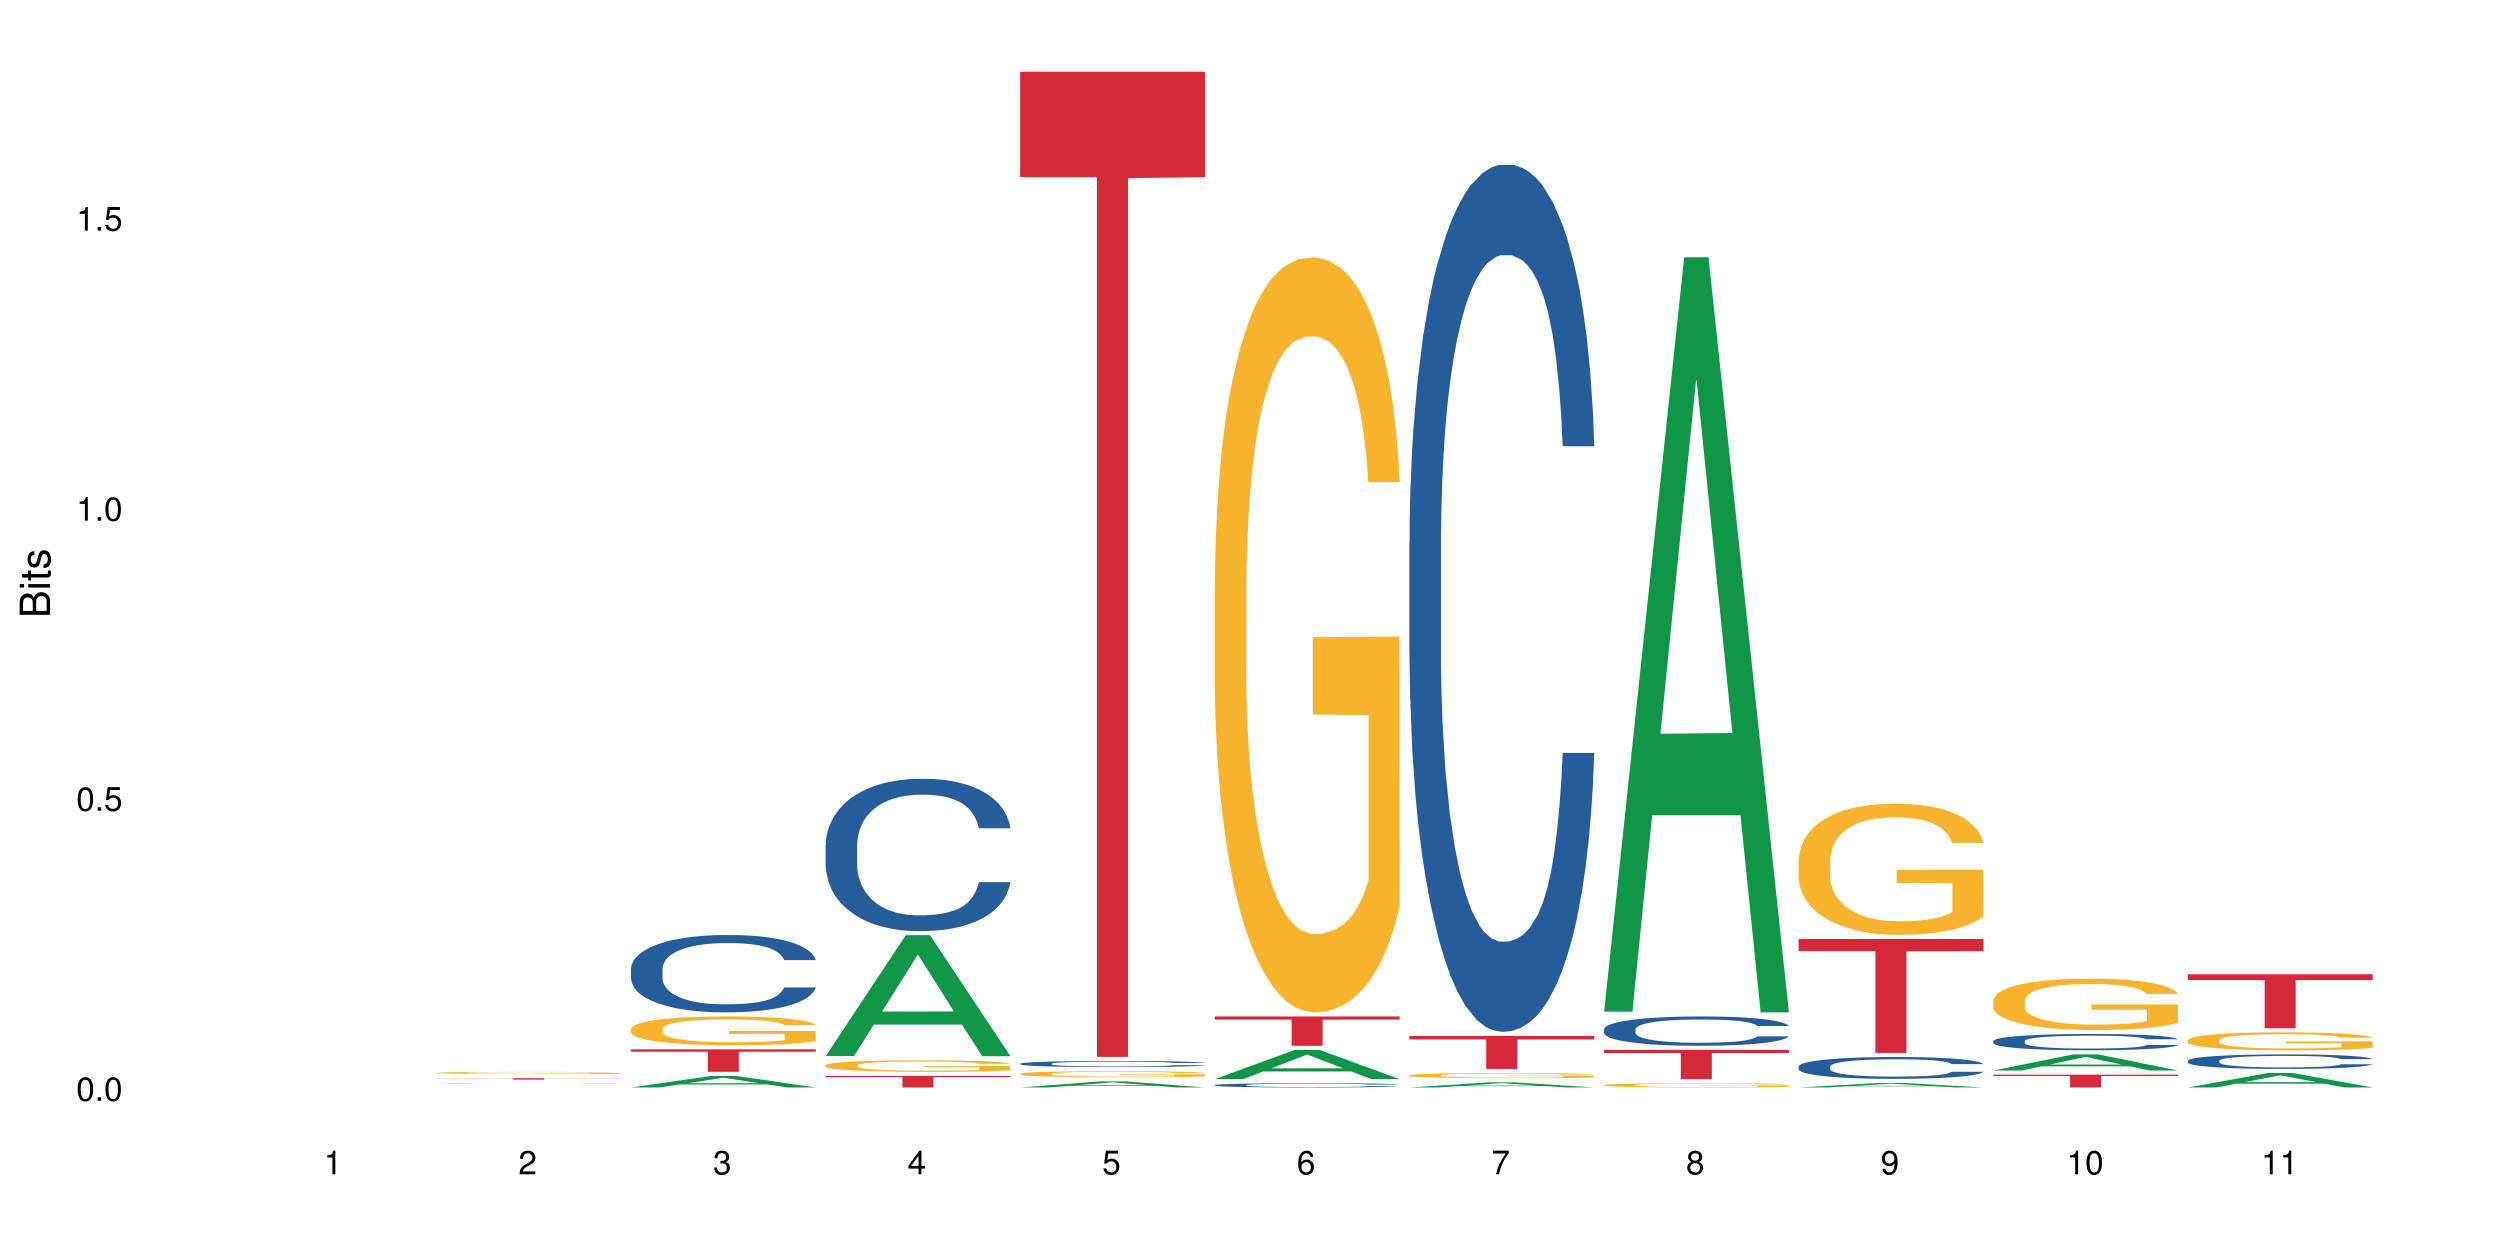 <?xml version="1.0" encoding="UTF-8"?>
<svg xmlns="http://www.w3.org/2000/svg" xmlns:xlink="http://www.w3.org/1999/xlink" width="720pt" height="360pt" viewBox="0 0 720 360" version="1.1">
<defs>
<g>
<symbol overflow="visible" id="glyph0-0">
<path style="stroke:none;" d=""/>
</symbol>
<symbol overflow="visible" id="glyph0-1">
<path style="stroke:none;" d="M 2.641 -6.797 C 2 -6.797 1.422 -6.531 1.078 -6.047 C 0.641 -5.453 0.406 -4.547 0.406 -3.297 C 0.406 -1 1.188 0.219 2.641 0.219 C 4.078 0.219 4.859 -1 4.859 -3.234 C 4.859 -4.562 4.656 -5.438 4.203 -6.047 C 3.844 -6.531 3.281 -6.797 2.641 -6.797 Z M 2.641 -6.047 C 3.547 -6.047 4 -5.125 4 -3.312 C 4 -1.375 3.562 -0.484 2.625 -0.484 C 1.734 -0.484 1.281 -1.422 1.281 -3.281 C 1.281 -5.141 1.734 -6.047 2.641 -6.047 Z M 2.641 -6.047 "/>
</symbol>
<symbol overflow="visible" id="glyph0-2">
<path style="stroke:none;" d="M 1.828 -1 L 0.828 -1 L 0.828 0 L 1.828 0 Z M 1.828 -1 "/>
</symbol>
<symbol overflow="visible" id="glyph0-3">
<path style="stroke:none;" d="M 4.562 -6.797 L 1.062 -6.797 L 0.547 -3.094 L 1.328 -3.094 C 1.719 -3.562 2.047 -3.734 2.578 -3.734 C 3.484 -3.734 4.062 -3.109 4.062 -2.094 C 4.062 -1.125 3.484 -0.531 2.578 -0.531 C 1.828 -0.531 1.375 -0.906 1.188 -1.672 L 0.328 -1.672 C 0.453 -1.109 0.547 -0.844 0.75 -0.594 C 1.125 -0.078 1.828 0.219 2.594 0.219 C 3.969 0.219 4.922 -0.781 4.922 -2.219 C 4.922 -3.562 4.031 -4.484 2.719 -4.484 C 2.25 -4.484 1.859 -4.359 1.469 -4.062 L 1.734 -5.969 L 4.562 -5.969 Z M 4.562 -6.797 "/>
</symbol>
<symbol overflow="visible" id="glyph0-4">
<path style="stroke:none;" d="M 2.484 -4.844 L 2.484 0 L 3.328 0 L 3.328 -6.797 L 2.766 -6.797 C 2.469 -5.75 2.281 -5.609 0.984 -5.453 L 0.984 -4.844 Z M 2.484 -4.844 "/>
</symbol>
<symbol overflow="visible" id="glyph0-5">
<path style="stroke:none;" d="M 4.859 -0.828 L 1.281 -0.828 C 1.359 -1.391 1.672 -1.75 2.5 -2.234 L 3.469 -2.75 C 4.406 -3.266 4.906 -3.969 4.906 -4.812 C 4.906 -5.375 4.672 -5.906 4.266 -6.266 C 3.859 -6.625 3.375 -6.797 2.719 -6.797 C 1.859 -6.797 1.219 -6.5 0.844 -5.922 C 0.609 -5.562 0.5 -5.125 0.484 -4.438 L 1.328 -4.438 C 1.359 -4.906 1.406 -5.188 1.531 -5.406 C 1.75 -5.812 2.188 -6.062 2.703 -6.062 C 3.469 -6.062 4.031 -5.516 4.031 -4.781 C 4.031 -4.25 3.719 -3.797 3.125 -3.438 L 2.234 -2.938 C 0.812 -2.141 0.406 -1.5 0.328 0 L 4.859 0 Z M 4.859 -0.828 "/>
</symbol>
<symbol overflow="visible" id="glyph0-6">
<path style="stroke:none;" d="M 2.125 -3.125 L 2.578 -3.125 C 3.516 -3.125 3.984 -2.703 3.984 -1.891 C 3.984 -1.031 3.469 -0.531 2.578 -0.531 C 1.656 -0.531 1.203 -0.984 1.156 -1.969 L 0.312 -1.969 C 0.344 -1.422 0.438 -1.078 0.609 -0.766 C 0.953 -0.109 1.625 0.219 2.547 0.219 C 3.953 0.219 4.859 -0.609 4.859 -1.906 C 4.859 -2.766 4.516 -3.25 3.703 -3.516 C 4.344 -3.766 4.656 -4.25 4.656 -4.938 C 4.656 -6.109 3.875 -6.797 2.578 -6.797 C 1.203 -6.797 0.484 -6.047 0.453 -4.609 L 1.297 -4.609 C 1.312 -5.016 1.344 -5.25 1.453 -5.453 C 1.641 -5.828 2.062 -6.062 2.594 -6.062 C 3.344 -6.062 3.797 -5.625 3.797 -4.906 C 3.797 -4.422 3.609 -4.141 3.25 -3.984 C 3.016 -3.891 2.719 -3.844 2.125 -3.844 Z M 2.125 -3.125 "/>
</symbol>
<symbol overflow="visible" id="glyph0-7">
<path style="stroke:none;" d="M 3.141 -1.625 L 3.141 0 L 3.984 0 L 3.984 -1.625 L 4.984 -1.625 L 4.984 -2.391 L 3.984 -2.391 L 3.984 -6.797 L 3.359 -6.797 L 0.266 -2.516 L 0.266 -1.625 Z M 3.141 -2.391 L 1 -2.391 L 3.141 -5.359 Z M 3.141 -2.391 "/>
</symbol>
<symbol overflow="visible" id="glyph0-8">
<path style="stroke:none;" d="M 4.781 -5.031 C 4.609 -6.141 3.891 -6.797 2.844 -6.797 C 2.094 -6.797 1.422 -6.438 1.031 -5.828 C 0.609 -5.172 0.406 -4.344 0.406 -3.094 C 0.406 -1.953 0.578 -1.234 0.984 -0.625 C 1.359 -0.078 1.953 0.219 2.703 0.219 C 3.984 0.219 4.922 -0.734 4.922 -2.078 C 4.922 -3.344 4.062 -4.234 2.844 -4.234 C 2.172 -4.234 1.641 -3.969 1.281 -3.469 C 1.281 -5.125 1.828 -6.047 2.797 -6.047 C 3.391 -6.047 3.797 -5.672 3.938 -5.031 Z M 2.734 -3.484 C 3.547 -3.484 4.062 -2.922 4.062 -2 C 4.062 -1.156 3.484 -0.531 2.703 -0.531 C 1.922 -0.531 1.328 -1.188 1.328 -2.047 C 1.328 -2.891 1.906 -3.484 2.734 -3.484 Z M 2.734 -3.484 "/>
</symbol>
<symbol overflow="visible" id="glyph0-9">
<path style="stroke:none;" d="M 4.984 -6.797 L 0.438 -6.797 L 0.438 -5.969 L 4.109 -5.969 C 2.5 -3.656 1.828 -2.234 1.328 0 L 2.219 0 C 2.594 -2.172 3.453 -4.047 4.984 -6.094 Z M 4.984 -6.797 "/>
</symbol>
<symbol overflow="visible" id="glyph0-10">
<path style="stroke:none;" d="M 3.75 -3.578 C 4.453 -4 4.688 -4.344 4.688 -4.984 C 4.688 -6.047 3.844 -6.797 2.641 -6.797 C 1.438 -6.797 0.594 -6.047 0.594 -4.984 C 0.594 -4.359 0.828 -4.016 1.516 -3.578 C 0.734 -3.203 0.359 -2.641 0.359 -1.891 C 0.359 -0.641 1.297 0.219 2.641 0.219 C 3.984 0.219 4.922 -0.641 4.922 -1.875 C 4.922 -2.641 4.531 -3.203 3.75 -3.578 Z M 2.641 -6.047 C 3.359 -6.047 3.812 -5.625 3.812 -4.969 C 3.812 -4.344 3.344 -3.922 2.641 -3.922 C 1.922 -3.922 1.453 -4.344 1.453 -4.984 C 1.453 -5.625 1.922 -6.047 2.641 -6.047 Z M 2.641 -3.203 C 3.484 -3.203 4.062 -2.672 4.062 -1.875 C 4.062 -1.062 3.484 -0.531 2.625 -0.531 C 1.797 -0.531 1.219 -1.078 1.219 -1.875 C 1.219 -2.672 1.797 -3.203 2.641 -3.203 Z M 2.641 -3.203 "/>
</symbol>
<symbol overflow="visible" id="glyph0-11">
<path style="stroke:none;" d="M 0.516 -1.547 C 0.672 -0.438 1.406 0.219 2.438 0.219 C 3.188 0.219 3.859 -0.141 4.266 -0.75 C 4.688 -1.406 4.891 -2.25 4.891 -3.484 C 4.891 -4.625 4.703 -5.359 4.312 -5.953 C 3.938 -6.5 3.344 -6.797 2.594 -6.797 C 1.297 -6.797 0.359 -5.844 0.359 -4.516 C 0.359 -3.25 1.234 -2.344 2.453 -2.344 C 3.094 -2.344 3.562 -2.578 4.016 -3.109 C 4 -1.453 3.469 -0.531 2.5 -0.531 C 1.906 -0.531 1.484 -0.906 1.359 -1.547 Z M 2.578 -6.062 C 3.375 -6.062 3.969 -5.406 3.969 -4.531 C 3.969 -3.688 3.375 -3.094 2.547 -3.094 C 1.734 -3.094 1.234 -3.672 1.234 -4.578 C 1.234 -5.438 1.797 -6.062 2.578 -6.062 Z M 2.578 -6.062 "/>
</symbol>
<symbol overflow="visible" id="glyph1-0">
<path style="stroke:none;" d=""/>
</symbol>
<symbol overflow="visible" id="glyph1-1">
<path style="stroke:none;" d="M 0 -0.953 L 0 -4.891 C 0 -5.719 -0.234 -6.344 -0.734 -6.797 C -1.188 -7.234 -1.812 -7.469 -2.5 -7.469 C -3.547 -7.469 -4.188 -7 -4.625 -5.875 C -4.984 -6.672 -5.641 -7.094 -6.531 -7.094 C -7.156 -7.094 -7.734 -6.859 -8.141 -6.391 C -8.562 -5.938 -8.75 -5.344 -8.75 -4.5 L -8.75 -0.953 Z M -4.984 -2.062 L -7.766 -2.062 L -7.766 -4.219 C -7.766 -4.844 -7.688 -5.203 -7.453 -5.5 C -7.219 -5.812 -6.859 -5.969 -6.375 -5.969 C -5.906 -5.969 -5.531 -5.812 -5.297 -5.5 C -5.062 -5.203 -4.984 -4.844 -4.984 -4.219 Z M -0.984 -2.062 L -4 -2.062 L -4 -4.781 C -4 -5.328 -3.859 -5.688 -3.578 -5.953 C -3.297 -6.219 -2.922 -6.359 -2.484 -6.359 C -2.062 -6.359 -1.688 -6.219 -1.406 -5.953 C -1.109 -5.688 -0.984 -5.328 -0.984 -4.781 Z M -0.984 -2.062 "/>
</symbol>
<symbol overflow="visible" id="glyph1-2">
<path style="stroke:none;" d="M -6.281 -1.797 L -6.281 -0.797 L 0 -0.797 L 0 -1.797 Z M -8.75 -1.797 L -8.75 -0.797 L -7.484 -0.797 L -7.484 -1.797 Z M -8.75 -1.797 "/>
</symbol>
<symbol overflow="visible" id="glyph1-3">
<path style="stroke:none;" d="M -6.281 -3.047 L -6.281 -2.016 L -8.016 -2.016 L -8.016 -1.016 L -6.281 -1.016 L -6.281 -0.172 L -5.469 -0.172 L -5.469 -1.016 L -0.719 -1.016 C -0.078 -1.016 0.281 -1.453 0.281 -2.234 C 0.281 -2.469 0.25 -2.719 0.188 -3.047 L -0.641 -3.047 C -0.609 -2.922 -0.594 -2.766 -0.594 -2.562 C -0.594 -2.141 -0.719 -2.016 -1.156 -2.016 L -5.469 -2.016 L -5.469 -3.047 Z M -6.281 -3.047 "/>
</symbol>
<symbol overflow="visible" id="glyph1-4">
<path style="stroke:none;" d="M -4.531 -5.25 C -5.766 -5.25 -6.469 -4.422 -6.469 -2.969 C -6.469 -1.516 -5.719 -0.562 -4.547 -0.562 C -3.562 -0.562 -3.094 -1.062 -2.734 -2.562 L -2.516 -3.484 C -2.344 -4.188 -2.094 -4.469 -1.625 -4.469 C -1.047 -4.469 -0.641 -3.875 -0.641 -3 C -0.641 -2.453 -0.797 -2 -1.062 -1.75 C -1.25 -1.594 -1.422 -1.531 -1.875 -1.469 L -1.875 -0.406 C -0.422 -0.453 0.281 -1.266 0.281 -2.922 C 0.281 -4.5 -0.5 -5.516 -1.719 -5.516 C -2.656 -5.516 -3.172 -4.984 -3.469 -3.734 L -3.703 -2.766 C -3.891 -1.953 -4.156 -1.609 -4.594 -1.609 C -5.172 -1.609 -5.547 -2.125 -5.547 -2.938 C -5.547 -3.75 -5.203 -4.172 -4.531 -4.203 Z M -4.531 -5.25 "/>
</symbol>
</g>
</defs>
<g id="surface19170">
<rect x="0" y="0" width="720" height="360" style="fill:rgb(100%,100%,100%);fill-opacity:1;stroke:none;"/>
<path style=" stroke:none;fill-rule:nonzero;fill:rgb(14.51%,36.078%,60%);fill-opacity:1;" d="M 125.676 312.137 L 125.742 312.137 L 125.934 312.133 L 126.391 312.133 L 126.844 312.129 L 128.012 312.125 L 129.637 312.121 L 131.324 312.117 L 133.664 312.117 L 136.195 312.113 L 137.816 312.113 L 139.57 312.109 L 167.102 312.109 L 169.828 312.113 L 171.062 312.113 L 173.012 312.117 L 175.543 312.117 L 176.711 312.121 L 177.75 312.125 L 178.531 312.129 L 178.918 312.129 L 169.375 312.129 L 168.855 312.125 L 167.883 312.125 L 166.906 312.121 L 165.543 312.121 L 164.309 312.117 L 158.078 312.117 L 155.219 312.113 L 150.676 312.113 L 148.141 312.117 L 141.844 312.117 L 140.738 312.121 L 139.375 312.121 L 138.402 312.125 L 136.648 312.125 L 136.066 312.129 L 135.547 312.129 L 135.156 312.133 L 134.895 312.137 L 134.766 312.137 L 134.766 312.148 L 134.895 312.148 L 135.219 312.152 L 136.066 312.156 L 137.297 312.16 L 138.727 312.164 L 140.871 312.164 L 141.91 312.168 L 147.234 312.168 L 149.312 312.172 L 156.844 312.172 L 158.531 312.168 L 164.18 312.168 L 165.48 312.164 L 167.102 312.164 L 168.074 312.16 L 168.855 312.16 L 169.441 312.156 L 178.918 312.156 L 178.531 312.156 L 177.945 312.16 L 177.363 312.16 L 176.453 312.164 L 175.414 312.168 L 172.688 312.168 L 171.062 312.172 L 167.945 312.172 L 165.543 312.176 L 139.375 312.176 L 137.492 312.172 L 134.051 312.172 L 131.715 312.168 L 130.285 312.164 L 129.312 312.164 L 128.207 312.16 L 127.43 312.16 L 126.52 312.156 L 125.871 312.148 L 125.676 312.148 Z M 125.676 312.137 "/>
<path style=" stroke:none;fill-rule:nonzero;fill:rgb(96.863%,70.196%,16.863%);fill-opacity:1;" d="M 125.676 308.984 L 125.742 308.984 L 125.742 308.973 L 126 308.945 L 126.648 308.91 L 127.492 308.883 L 128.402 308.859 L 128.988 308.848 L 129.961 308.828 L 130.805 308.816 L 132.949 308.789 L 135.676 308.766 L 137.168 308.754 L 138.855 308.746 L 141.258 308.734 L 142.363 308.73 L 145.738 308.719 L 149.57 308.715 L 158.402 308.715 L 162.039 308.723 L 164.117 308.727 L 165.738 308.734 L 167.426 308.742 L 169.504 308.754 L 171.453 308.766 L 174.57 308.797 L 175.867 308.816 L 176.973 308.836 L 177.945 308.863 L 178.531 308.883 L 178.918 308.902 L 169.895 308.902 L 169.375 308.883 L 168.789 308.867 L 167.816 308.848 L 166.844 308.832 L 165.867 308.82 L 164.051 308.809 L 162.492 308.797 L 160.543 308.789 L 158.66 308.785 L 156.52 308.781 L 151.777 308.781 L 148.66 308.785 L 146.844 308.789 L 145.543 308.793 L 143.727 308.801 L 142.621 308.809 L 141.973 308.812 L 140.027 308.832 L 138.727 308.848 L 138.012 308.859 L 137.105 308.875 L 136.453 308.891 L 135.738 308.914 L 135.352 308.934 L 134.832 308.973 L 134.766 309.078 L 134.961 309.098 L 135.352 309.121 L 135.871 309.145 L 136.648 309.164 L 137.43 309.184 L 138.793 309.203 L 139.961 309.219 L 140.871 309.23 L 142.621 309.246 L 143.336 309.25 L 145.023 309.262 L 146.777 309.27 L 148.922 309.277 L 150.543 309.281 L 156.453 309.281 L 160.348 309.277 L 162.816 309.273 L 164.504 309.27 L 165.609 309.266 L 166.973 309.258 L 167.945 309.254 L 168.855 309.246 L 169.961 309.238 L 169.961 309.098 L 153.922 309.098 L 153.922 309.031 L 178.855 309.031 L 178.918 309.258 L 177.555 309.273 L 175.867 309.289 L 174.246 309.301 L 172.555 309.312 L 170.152 309.324 L 168.207 309.328 L 165.219 309.336 L 162.492 309.344 L 159.637 309.348 L 151.453 309.348 L 148.598 309.344 L 146.324 309.34 L 142.168 309.324 L 139.57 309.312 L 137.883 309.305 L 136.129 309.293 L 134.375 309.277 L 132.816 309.262 L 131.777 309.25 L 130.742 309.234 L 129.637 309.219 L 128.598 309.199 L 127.82 309.18 L 127.105 309.16 L 126.586 309.141 L 126.066 309.113 L 125.805 309.094 L 125.676 309.074 Z M 125.676 308.984 "/>
<path style=" stroke:none;fill-rule:nonzero;fill:rgb(83.922%,15.686%,22.353%);fill-opacity:1;" d="M 125.676 310.523 L 178.918 310.523 L 178.918 310.566 L 156.73 310.566 L 156.73 310.934 L 147.801 310.934 L 147.801 310.566 L 125.676 310.566 Z M 125.676 310.523 "/>
<path style=" stroke:none;fill-rule:nonzero;fill:rgb(6.275%,58.824%,28.235%);fill-opacity:1;" d="M 181.723 313.191 L 181.777 313.191 L 204.816 309.863 L 211.812 309.863 L 234.965 313.195 L 226.832 313.195 L 221.031 312.324 L 195.602 312.324 L 189.914 313.191 L 181.723 313.191 L 198.047 311.965 L 218.695 311.961 L 208.402 310.406 L 208.289 310.406 L 208.172 310.414 L 197.992 311.961 L 198.047 311.965 Z M 181.723 313.191 "/>
<path style=" stroke:none;fill-rule:nonzero;fill:rgb(14.51%,36.078%,60%);fill-opacity:1;" d="M 181.723 278.98 L 181.785 278.961 L 181.785 278.473 L 181.98 277.699 L 182.438 276.723 L 182.891 276.051 L 184.059 274.848 L 185.684 273.691 L 187.371 272.793 L 188.605 272.266 L 189.707 271.859 L 192.242 271.105 L 193.863 270.719 L 195.617 270.371 L 197.762 270.027 L 199.32 269.824 L 202.824 269.496 L 205.422 269.355 L 207.434 269.293 L 211.785 269.293 L 214.383 269.375 L 216.266 269.477 L 218.344 269.641 L 220.098 269.824 L 223.148 270.27 L 225.875 270.84 L 227.109 271.164 L 229.059 271.797 L 230.551 272.406 L 231.59 272.938 L 232.758 273.691 L 233.797 274.605 L 234.578 275.645 L 234.965 276.52 L 225.875 276.52 L 225.422 275.703 L 224.902 275.074 L 223.926 274.238 L 222.953 273.648 L 221.59 273.059 L 220.355 272.672 L 218.668 272.285 L 217.176 272.039 L 215.617 271.859 L 214.121 271.734 L 211.266 271.613 L 207.953 271.613 L 206.723 271.656 L 204.188 271.816 L 202.824 271.961 L 200.875 272.246 L 199.512 272.508 L 197.891 272.918 L 196.785 273.262 L 195.422 273.793 L 194.449 274.258 L 193.344 274.93 L 192.695 275.441 L 192.109 276.008 L 191.59 276.68 L 191.203 277.395 L 190.941 278.148 L 190.812 278.879 L 190.812 282.035 L 190.941 282.766 L 191.266 283.621 L 192.109 284.863 L 193.344 285.941 L 194.773 286.797 L 196.137 287.406 L 196.918 287.691 L 197.953 288.016 L 199.578 288.426 L 201.914 288.832 L 203.281 288.996 L 205.355 289.156 L 207.5 289.238 L 210.355 289.238 L 212.891 289.156 L 214.578 289.055 L 216.332 288.895 L 218.734 288.547 L 220.227 288.223 L 221.523 287.836 L 222.5 287.449 L 223.148 287.121 L 224.121 286.492 L 224.902 285.801 L 225.484 285.086 L 225.875 284.395 L 234.965 284.395 L 234.578 285.207 L 233.992 286.004 L 233.406 286.594 L 232.5 287.305 L 231.461 287.938 L 229.965 288.648 L 228.734 289.117 L 227.109 289.625 L 225.617 290.012 L 223.992 290.359 L 221.59 290.766 L 220.031 290.969 L 218.344 291.152 L 216.332 291.316 L 213.797 291.457 L 211.07 291.539 L 208.539 291.559 L 205.812 291.52 L 203.801 291.438 L 201.137 291.254 L 197.824 290.887 L 195.422 290.5 L 193.539 290.113 L 191.918 289.707 L 190.098 289.156 L 187.762 288.262 L 186.332 287.57 L 185.359 287 L 184.254 286.207 L 183.477 285.492 L 182.566 284.355 L 181.918 282.91 L 181.723 281.789 Z M 181.723 278.98 "/>
<path style=" stroke:none;fill-rule:nonzero;fill:rgb(96.863%,70.196%,16.863%);fill-opacity:1;" d="M 181.723 296.285 L 181.785 296.277 L 181.785 296.125 L 182.047 295.785 L 182.695 295.316 L 183.539 294.93 L 184.449 294.625 L 185.035 294.469 L 186.008 294.242 L 186.852 294.074 L 188.996 293.734 L 191.723 293.414 L 193.215 293.277 L 194.902 293.148 L 197.305 293.008 L 198.41 292.953 L 201.785 292.832 L 205.617 292.758 L 209.836 292.734 L 211.785 292.742 L 214.449 292.77 L 218.082 292.855 L 220.16 292.93 L 221.785 293.008 L 223.473 293.105 L 225.551 293.258 L 227.5 293.438 L 229.059 293.621 L 230.617 293.848 L 231.914 294.09 L 233.02 294.355 L 233.992 294.672 L 234.578 294.938 L 234.965 295.203 L 225.941 295.203 L 225.422 294.938 L 224.836 294.734 L 223.863 294.484 L 222.891 294.301 L 221.914 294.156 L 220.098 293.961 L 218.539 293.84 L 216.59 293.734 L 214.707 293.664 L 212.566 293.621 L 211.266 293.605 L 207.824 293.605 L 204.707 293.656 L 202.891 293.719 L 201.59 293.777 L 199.773 293.891 L 198.668 293.984 L 198.02 294.043 L 196.07 294.277 L 194.773 294.492 L 194.059 294.633 L 193.148 294.863 L 192.5 295.066 L 191.785 295.367 L 191.398 295.598 L 190.879 296.109 L 190.812 297.473 L 191.008 297.762 L 191.398 298.07 L 191.918 298.344 L 192.695 298.633 L 193.477 298.852 L 194.84 299.148 L 196.008 299.344 L 196.918 299.473 L 198.668 299.676 L 199.383 299.746 L 201.07 299.883 L 202.824 299.988 L 204.969 300.078 L 206.59 300.125 L 209.188 300.16 L 212.5 300.16 L 216.395 300.117 L 218.863 300.055 L 220.551 299.996 L 221.656 299.941 L 223.02 299.859 L 223.992 299.781 L 224.902 299.699 L 226.004 299.57 L 226.004 297.762 L 209.969 297.754 L 209.969 296.906 L 234.902 296.898 L 234.965 299.859 L 233.602 300.062 L 231.914 300.262 L 230.293 300.41 L 228.602 300.539 L 226.199 300.684 L 224.254 300.773 L 221.266 300.883 L 218.539 300.949 L 215.68 300.996 L 213.148 301.016 L 210.164 301.023 L 207.5 301.012 L 204.645 300.965 L 202.371 300.902 L 200.293 300.828 L 198.215 300.73 L 195.617 300.57 L 193.93 300.441 L 192.176 300.281 L 190.422 300.094 L 188.863 299.891 L 187.824 299.73 L 186.785 299.547 L 185.684 299.32 L 184.645 299.062 L 183.863 298.828 L 183.152 298.562 L 182.633 298.312 L 182.113 297.973 L 181.852 297.699 L 181.723 297.465 Z M 181.723 296.285 "/>
<path style=" stroke:none;fill-rule:nonzero;fill:rgb(83.922%,15.686%,22.353%);fill-opacity:1;" d="M 181.723 302.199 L 234.965 302.199 L 234.965 302.895 L 212.777 302.902 L 212.777 308.688 L 203.848 308.688 L 203.848 302.906 L 203.719 302.895 L 181.723 302.895 Z M 181.723 302.199 "/>
<path style=" stroke:none;fill-rule:nonzero;fill:rgb(6.275%,58.824%,28.235%);fill-opacity:1;" d="M 237.77 304.156 L 237.824 304.125 L 260.863 269.344 L 267.859 269.344 L 291.012 304.191 L 282.879 304.191 L 277.074 295.094 L 251.648 295.094 L 245.961 304.156 L 237.77 304.156 L 254.094 291.332 L 274.742 291.301 L 264.449 275.039 L 264.332 275.004 L 264.219 275.102 L 254.039 291.301 L 254.094 291.332 Z M 237.77 304.156 "/>
<path style=" stroke:none;fill-rule:nonzero;fill:rgb(14.51%,36.078%,60%);fill-opacity:1;" d="M 237.77 243.398 L 237.832 243.355 L 237.832 242.395 L 238.027 240.871 L 238.484 238.949 L 238.938 237.625 L 240.105 235.262 L 241.73 232.977 L 243.418 231.211 L 244.652 230.168 L 245.754 229.367 L 248.289 227.887 L 249.91 227.125 L 251.664 226.441 L 253.805 225.762 L 255.363 225.359 L 258.871 224.719 L 261.469 224.438 L 263.48 224.316 L 267.832 224.316 L 270.43 224.477 L 272.312 224.68 L 274.391 225 L 276.145 225.359 L 279.195 226.242 L 281.922 227.363 L 283.156 228.004 L 285.105 229.246 L 286.598 230.449 L 287.637 231.492 L 288.805 232.977 L 289.844 234.777 L 290.621 236.824 L 291.012 238.547 L 281.922 238.547 L 281.469 236.945 L 280.949 235.703 L 279.973 234.059 L 279 232.895 L 277.637 231.734 L 276.402 230.973 L 274.715 230.211 L 273.223 229.73 L 271.664 229.367 L 270.168 229.129 L 267.312 228.887 L 264 228.887 L 262.766 228.969 L 260.234 229.289 L 258.871 229.57 L 256.922 230.129 L 255.559 230.652 L 253.938 231.453 L 252.832 232.133 L 251.469 233.176 L 250.496 234.098 L 249.391 235.422 L 248.742 236.422 L 248.156 237.547 L 247.637 238.867 L 247.25 240.27 L 246.988 241.754 L 246.859 243.195 L 246.859 249.41 L 246.988 250.852 L 247.312 252.535 L 248.156 254.98 L 249.391 257.105 L 250.82 258.789 L 252.184 259.992 L 252.961 260.555 L 254 261.195 L 255.625 261.996 L 257.961 262.797 L 259.324 263.117 L 261.402 263.438 L 263.547 263.602 L 266.402 263.602 L 268.938 263.438 L 270.625 263.238 L 272.379 262.918 L 274.781 262.238 L 276.273 261.594 L 277.57 260.832 L 278.547 260.07 L 279.195 259.43 L 280.168 258.188 L 280.949 256.824 L 281.531 255.422 L 281.922 254.059 L 291.012 254.059 L 290.621 255.664 L 290.039 257.227 L 289.453 258.391 L 288.547 259.793 L 287.508 261.035 L 286.012 262.438 L 284.777 263.359 L 283.156 264.359 L 281.664 265.121 L 280.039 265.805 L 277.637 266.605 L 276.078 267.008 L 274.391 267.367 L 272.379 267.688 L 269.844 267.969 L 267.117 268.129 L 264.586 268.168 L 261.859 268.09 L 259.844 267.93 L 257.184 267.566 L 253.871 266.848 L 251.469 266.086 L 249.586 265.324 L 247.961 264.523 L 246.145 263.438 L 243.809 261.676 L 242.379 260.312 L 241.406 259.191 L 240.301 257.629 L 239.523 256.223 L 238.613 253.98 L 237.965 251.133 L 237.77 248.93 Z M 237.77 243.398 "/>
<path style=" stroke:none;fill-rule:nonzero;fill:rgb(96.863%,70.196%,16.863%);fill-opacity:1;" d="M 237.77 306.789 L 237.832 306.789 L 237.832 306.727 L 238.094 306.59 L 238.742 306.402 L 239.586 306.246 L 240.496 306.125 L 241.078 306.062 L 242.055 305.969 L 242.898 305.902 L 245.039 305.766 L 247.77 305.641 L 249.262 305.586 L 250.949 305.531 L 253.352 305.477 L 254.457 305.453 L 257.832 305.406 L 261.664 305.375 L 265.883 305.367 L 267.832 305.367 L 270.492 305.379 L 274.129 305.414 L 276.207 305.445 L 277.832 305.477 L 279.52 305.516 L 281.598 305.574 L 283.547 305.648 L 285.105 305.723 L 286.66 305.812 L 287.961 305.91 L 289.066 306.016 L 290.039 306.145 L 290.621 306.25 L 291.012 306.355 L 281.988 306.355 L 281.469 306.25 L 280.883 306.168 L 279.91 306.066 L 278.934 305.996 L 277.961 305.938 L 276.145 305.859 L 274.586 305.809 L 272.637 305.766 L 270.754 305.738 L 268.609 305.723 L 267.312 305.715 L 263.871 305.715 L 260.754 305.734 L 258.938 305.762 L 257.637 305.785 L 255.82 305.832 L 254.715 305.867 L 254.066 305.891 L 252.117 305.984 L 250.82 306.07 L 250.105 306.129 L 249.195 306.219 L 248.547 306.301 L 247.832 306.422 L 247.441 306.516 L 246.922 306.723 L 246.859 307.27 L 247.055 307.383 L 247.441 307.508 L 247.961 307.617 L 248.742 307.734 L 249.52 307.82 L 250.883 307.941 L 252.055 308.02 L 252.961 308.07 L 254.715 308.152 L 255.43 308.18 L 257.117 308.234 L 258.871 308.277 L 261.016 308.312 L 262.637 308.332 L 265.234 308.348 L 268.547 308.348 L 272.441 308.328 L 274.91 308.305 L 276.598 308.281 L 277.703 308.258 L 279.066 308.227 L 280.039 308.195 L 280.949 308.16 L 282.051 308.109 L 282.051 307.383 L 266.016 307.379 L 266.016 307.039 L 290.949 307.035 L 291.012 308.227 L 289.648 308.309 L 287.961 308.387 L 286.336 308.445 L 284.648 308.5 L 282.246 308.555 L 280.297 308.594 L 277.312 308.637 L 274.586 308.664 L 271.727 308.68 L 269.195 308.691 L 266.207 308.691 L 263.547 308.688 L 260.688 308.668 L 258.418 308.645 L 256.34 308.613 L 254.262 308.574 L 251.664 308.512 L 249.977 308.461 L 248.223 308.395 L 246.469 308.32 L 244.91 308.238 L 243.871 308.172 L 242.832 308.102 L 241.73 308.008 L 240.691 307.906 L 239.91 307.812 L 239.195 307.707 L 238.676 307.605 L 238.156 307.469 L 237.898 307.359 L 237.77 307.266 Z M 237.77 306.789 "/>
<path style=" stroke:none;fill-rule:nonzero;fill:rgb(83.922%,15.686%,22.353%);fill-opacity:1;" d="M 237.77 309.867 L 291.012 309.867 L 291.012 310.223 L 268.82 310.227 L 268.82 313.195 L 259.895 313.195 L 259.895 310.23 L 259.766 310.223 L 237.77 310.223 Z M 237.77 309.867 "/>
<path style=" stroke:none;fill-rule:nonzero;fill:rgb(6.275%,58.824%,28.235%);fill-opacity:1;" d="M 293.816 313.195 L 293.871 313.191 L 316.91 311.434 L 323.906 311.434 L 347.059 313.195 L 338.926 313.195 L 333.121 312.734 L 307.695 312.734 L 302.008 313.195 L 293.816 313.195 L 310.141 312.547 L 330.789 312.543 L 320.492 311.723 L 320.379 311.719 L 320.266 311.727 L 310.082 312.543 L 310.141 312.547 Z M 293.816 313.195 "/>
<path style=" stroke:none;fill-rule:nonzero;fill:rgb(14.51%,36.078%,60%);fill-opacity:1;" d="M 293.816 306.328 L 293.879 306.324 L 293.879 306.285 L 294.074 306.227 L 294.527 306.148 L 294.984 306.094 L 296.152 306 L 297.777 305.906 L 299.465 305.836 L 300.699 305.793 L 301.801 305.762 L 304.332 305.703 L 305.957 305.672 L 307.711 305.645 L 309.852 305.617 L 311.41 305.602 L 314.918 305.574 L 317.516 305.562 L 319.527 305.559 L 323.879 305.559 L 326.477 305.566 L 328.359 305.574 L 330.438 305.586 L 332.191 305.602 L 335.242 305.637 L 337.969 305.684 L 339.203 305.707 L 341.148 305.758 L 342.645 305.805 L 343.684 305.848 L 344.852 305.906 L 345.891 305.98 L 346.668 306.062 L 347.059 306.133 L 337.969 306.133 L 337.516 306.066 L 336.996 306.016 L 336.02 305.949 L 335.047 305.902 L 333.684 305.859 L 332.449 305.828 L 330.762 305.797 L 329.266 305.777 L 327.711 305.762 L 326.215 305.754 L 323.359 305.742 L 320.047 305.742 L 318.812 305.746 L 316.281 305.758 L 314.918 305.77 L 312.969 305.793 L 311.605 305.812 L 309.984 305.848 L 308.879 305.875 L 307.516 305.914 L 306.543 305.953 L 305.438 306.004 L 304.789 306.047 L 304.203 306.09 L 303.684 306.145 L 303.293 306.199 L 303.035 306.262 L 302.906 306.316 L 302.906 306.566 L 303.035 306.625 L 303.359 306.695 L 304.203 306.793 L 305.438 306.879 L 306.867 306.945 L 308.23 306.992 L 309.008 307.016 L 310.047 307.043 L 311.672 307.074 L 314.008 307.105 L 315.371 307.117 L 317.449 307.133 L 319.594 307.137 L 322.449 307.137 L 324.98 307.133 L 326.672 307.125 L 328.422 307.109 L 330.824 307.082 L 332.32 307.059 L 333.617 307.027 L 334.594 306.996 L 335.242 306.969 L 336.215 306.922 L 336.996 306.867 L 337.578 306.809 L 337.969 306.754 L 347.059 306.754 L 346.668 306.82 L 346.086 306.883 L 345.5 306.93 L 344.59 306.984 L 343.551 307.035 L 342.059 307.09 L 340.824 307.129 L 339.203 307.168 L 337.707 307.199 L 336.086 307.227 L 333.684 307.258 L 332.125 307.273 L 330.438 307.289 L 328.422 307.301 L 325.891 307.312 L 323.164 307.32 L 317.906 307.32 L 315.891 307.312 L 313.23 307.297 L 309.918 307.27 L 307.516 307.238 L 305.633 307.207 L 304.008 307.176 L 302.191 307.133 L 299.852 307.062 L 298.426 307.008 L 297.449 306.961 L 296.348 306.898 L 295.566 306.84 L 294.66 306.75 L 294.008 306.637 L 293.816 306.547 Z M 293.816 306.328 "/>
<path style=" stroke:none;fill-rule:nonzero;fill:rgb(96.863%,70.196%,16.863%);fill-opacity:1;" d="M 293.816 309.25 L 293.879 309.25 L 293.879 309.219 L 294.141 309.145 L 294.789 309.047 L 295.633 308.965 L 296.543 308.898 L 297.125 308.863 L 298.102 308.816 L 298.945 308.781 L 301.086 308.707 L 303.812 308.641 L 305.309 308.613 L 306.996 308.586 L 309.398 308.555 L 310.504 308.543 L 313.879 308.516 L 317.711 308.5 L 321.93 308.496 L 323.879 308.5 L 326.539 308.504 L 330.176 308.523 L 332.254 308.539 L 333.879 308.555 L 335.566 308.574 L 337.645 308.609 L 339.59 308.645 L 341.148 308.684 L 342.707 308.734 L 344.008 308.785 L 345.109 308.84 L 346.086 308.91 L 346.668 308.965 L 347.059 309.02 L 338.035 309.02 L 337.516 308.965 L 336.93 308.922 L 335.957 308.867 L 334.98 308.828 L 334.008 308.801 L 332.191 308.758 L 330.633 308.73 L 328.684 308.707 L 326.801 308.695 L 324.656 308.684 L 323.359 308.68 L 319.918 308.68 L 316.801 308.691 L 314.984 308.707 L 313.684 308.719 L 311.867 308.742 L 310.762 308.762 L 310.113 308.773 L 308.164 308.824 L 306.867 308.871 L 306.152 308.902 L 305.242 308.949 L 304.594 308.992 L 303.879 309.055 L 303.488 309.105 L 302.969 309.215 L 302.906 309.504 L 303.102 309.566 L 303.488 309.633 L 304.008 309.688 L 304.789 309.75 L 305.566 309.797 L 306.93 309.859 L 308.102 309.902 L 309.008 309.93 L 310.762 309.973 L 311.477 309.988 L 313.164 310.016 L 314.918 310.039 L 317.059 310.059 L 318.684 310.066 L 321.281 310.074 L 324.594 310.074 L 328.488 310.066 L 330.957 310.055 L 332.645 310.039 L 333.746 310.027 L 335.113 310.012 L 336.086 309.996 L 336.996 309.977 L 338.098 309.949 L 338.098 309.566 L 322.059 309.562 L 322.059 309.383 L 346.992 309.383 L 347.059 310.012 L 345.695 310.055 L 344.008 310.098 L 342.383 310.129 L 340.695 310.156 L 338.293 310.188 L 336.344 310.207 L 333.359 310.227 L 330.633 310.242 L 327.773 310.254 L 325.242 310.258 L 322.254 310.258 L 319.594 310.254 L 316.734 310.246 L 314.465 310.234 L 312.387 310.219 L 310.309 310.195 L 307.711 310.164 L 306.023 310.137 L 304.27 310.102 L 302.516 310.062 L 299.918 309.984 L 298.879 309.945 L 297.777 309.898 L 296.738 309.844 L 295.957 309.793 L 295.242 309.734 L 294.723 309.684 L 294.203 309.609 L 293.945 309.551 L 293.816 309.504 Z M 293.816 309.25 "/>
<path style=" stroke:none;fill-rule:nonzero;fill:rgb(83.922%,15.686%,22.353%);fill-opacity:1;" d="M 293.816 20.664 L 347.059 20.664 L 347.059 51.031 L 324.867 51.301 L 324.867 304.383 L 315.941 304.383 L 315.941 51.566 L 315.812 51.031 L 293.816 51.031 Z M 293.816 20.664 "/>
<path style=" stroke:none;fill-rule:nonzero;fill:rgb(6.275%,58.824%,28.235%);fill-opacity:1;" d="M 349.859 310.785 L 349.918 310.777 L 372.957 302.355 L 379.953 302.355 L 403.105 310.793 L 394.973 310.793 L 389.168 308.59 L 363.742 308.59 L 358.051 310.785 L 349.859 310.785 L 366.188 307.68 L 386.836 307.672 L 376.539 303.734 L 376.426 303.727 L 376.312 303.75 L 366.129 307.672 L 366.188 307.68 Z M 349.859 310.785 "/>
<path style=" stroke:none;fill-rule:nonzero;fill:rgb(14.51%,36.078%,60%);fill-opacity:1;" d="M 349.859 312.504 L 349.926 312.5 L 349.926 312.473 L 350.121 312.43 L 350.574 312.379 L 351.031 312.34 L 352.199 312.273 L 353.82 312.211 L 355.512 312.16 L 356.742 312.133 L 357.848 312.109 L 360.379 312.066 L 362.004 312.047 L 363.758 312.027 L 365.898 312.008 L 367.457 311.996 L 370.965 311.98 L 373.562 311.973 L 375.574 311.969 L 379.926 311.969 L 382.523 311.973 L 384.406 311.977 L 386.484 311.988 L 388.234 311.996 L 391.289 312.023 L 394.016 312.055 L 395.25 312.07 L 397.195 312.105 L 398.691 312.141 L 399.73 312.168 L 400.898 312.211 L 401.938 312.262 L 402.715 312.316 L 403.105 312.367 L 394.016 312.367 L 393.559 312.32 L 393.039 312.285 L 392.066 312.242 L 391.094 312.207 L 389.73 312.176 L 388.496 312.152 L 386.809 312.133 L 385.312 312.121 L 383.754 312.109 L 382.262 312.102 L 379.406 312.098 L 374.859 312.098 L 372.328 312.105 L 370.965 312.113 L 369.016 312.129 L 367.652 312.145 L 366.027 312.168 L 364.926 312.188 L 363.562 312.215 L 362.586 312.242 L 361.484 312.277 L 360.836 312.309 L 360.25 312.34 L 359.73 312.375 L 359.34 312.414 L 359.082 312.457 L 358.953 312.496 L 358.953 312.672 L 359.082 312.711 L 359.406 312.758 L 360.25 312.828 L 361.484 312.887 L 362.914 312.934 L 364.277 312.969 L 365.055 312.984 L 366.094 313 L 367.719 313.023 L 370.055 313.047 L 371.418 313.055 L 373.496 313.062 L 375.641 313.066 L 378.496 313.066 L 381.027 313.062 L 382.715 313.059 L 384.469 313.047 L 386.871 313.031 L 388.367 313.012 L 389.664 312.992 L 390.637 312.969 L 391.289 312.949 L 392.262 312.918 L 393.039 312.879 L 393.625 312.84 L 394.016 312.801 L 403.105 312.801 L 402.715 312.844 L 402.133 312.891 L 401.547 312.922 L 400.637 312.961 L 399.598 312.996 L 398.105 313.035 L 396.871 313.062 L 395.25 313.09 L 393.754 313.109 L 392.133 313.129 L 389.73 313.152 L 388.172 313.164 L 386.484 313.172 L 384.469 313.184 L 381.938 313.191 L 379.211 313.195 L 373.949 313.195 L 371.938 313.188 L 369.277 313.18 L 365.965 313.16 L 363.562 313.137 L 361.68 313.117 L 360.055 313.094 L 358.238 313.062 L 355.898 313.016 L 354.473 312.977 L 353.496 312.945 L 352.395 312.902 L 351.613 312.863 L 350.707 312.797 L 350.055 312.719 L 349.859 312.656 Z M 349.859 312.504 "/>
<path style=" stroke:none;fill-rule:nonzero;fill:rgb(96.863%,70.196%,16.863%);fill-opacity:1;" d="M 349.859 167.242 L 349.926 167.043 L 349.926 163.07 L 350.188 154.133 L 350.836 141.82 L 351.68 131.691 L 352.59 123.746 L 353.172 119.574 L 354.148 113.617 L 354.992 109.246 L 357.133 100.309 L 359.859 91.969 L 361.355 88.395 L 363.043 85.016 L 365.445 81.242 L 366.547 79.852 L 369.926 76.676 L 373.758 74.691 L 377.977 74.094 L 379.926 74.293 L 382.586 75.086 L 386.223 77.27 L 388.301 79.258 L 389.926 81.242 L 391.613 83.824 L 393.691 87.797 L 395.637 92.562 L 397.195 97.332 L 398.754 103.289 L 400.055 109.645 L 401.156 116.598 L 402.133 124.938 L 402.715 131.891 L 403.105 138.84 L 394.078 138.84 L 393.559 131.891 L 392.977 126.527 L 392 119.973 L 391.027 115.207 L 390.055 111.434 L 388.234 106.27 L 386.676 103.09 L 384.73 100.309 L 382.848 98.523 L 380.703 97.332 L 379.406 96.934 L 375.965 96.934 L 372.848 98.324 L 371.027 99.914 L 369.73 101.5 L 367.914 104.48 L 366.809 106.863 L 366.16 108.453 L 364.211 114.609 L 362.914 120.172 L 362.199 123.945 L 361.289 129.902 L 360.641 135.266 L 359.926 143.211 L 359.535 149.168 L 359.016 162.672 L 358.953 198.422 L 359.145 205.969 L 359.535 214.113 L 360.055 221.262 L 360.836 228.809 L 361.613 234.57 L 362.977 242.316 L 364.145 247.48 L 365.055 250.855 L 366.809 256.219 L 367.523 258.008 L 369.211 261.582 L 370.965 264.363 L 373.105 266.746 L 374.73 267.938 L 377.328 268.93 L 380.641 268.93 L 384.535 267.738 L 387.004 266.148 L 388.691 264.559 L 389.793 263.168 L 391.156 260.984 L 392.133 259 L 393.039 256.812 L 394.145 253.438 L 394.145 205.969 L 378.105 205.773 L 378.105 183.527 L 403.039 183.328 L 403.105 260.984 L 401.742 266.348 L 400.055 271.512 L 398.43 275.484 L 396.742 278.859 L 394.34 282.633 L 392.391 285.016 L 389.406 287.797 L 386.676 289.586 L 383.82 290.777 L 381.289 291.371 L 378.301 291.57 L 375.641 291.172 L 372.781 289.98 L 370.508 288.395 L 368.434 286.406 L 366.355 283.824 L 363.758 279.656 L 362.066 276.277 L 360.316 272.105 L 358.562 267.141 L 357.004 261.781 L 355.965 257.609 L 354.926 252.844 L 353.82 246.883 L 352.781 240.133 L 352.004 233.973 L 351.289 227.023 L 350.77 220.469 L 350.25 211.531 L 349.992 204.383 L 349.859 198.223 Z M 349.859 167.242 "/>
<path style=" stroke:none;fill-rule:nonzero;fill:rgb(83.922%,15.686%,22.353%);fill-opacity:1;" d="M 349.859 292.746 L 403.105 292.746 L 403.105 293.648 L 380.914 293.656 L 380.914 301.184 L 371.988 301.184 L 371.988 293.664 L 371.859 293.648 L 349.859 293.648 Z M 349.859 292.746 "/>
<path style=" stroke:none;fill-rule:nonzero;fill:rgb(6.275%,58.824%,28.235%);fill-opacity:1;" d="M 405.906 313.195 L 405.965 313.191 L 429.004 311.703 L 436 311.703 L 459.152 313.195 L 451.016 313.195 L 445.215 312.805 L 419.789 312.805 L 414.098 313.195 L 405.906 313.195 L 422.234 312.645 L 442.883 312.645 L 432.586 311.945 L 432.473 311.945 L 432.359 311.949 L 422.176 312.645 L 422.234 312.645 Z M 405.906 313.195 "/>
<path style=" stroke:none;fill-rule:nonzero;fill:rgb(14.51%,36.078%,60%);fill-opacity:1;" d="M 405.906 156.133 L 405.973 155.906 L 405.973 150.43 L 406.168 141.754 L 406.621 130.801 L 407.078 123.27 L 408.246 109.801 L 409.867 96.793 L 411.555 86.75 L 412.789 80.816 L 413.895 76.25 L 416.426 67.809 L 418.051 63.469 L 419.805 59.59 L 421.945 55.711 L 423.504 53.43 L 427.012 49.777 L 429.609 48.18 L 431.621 47.492 L 435.973 47.492 L 438.566 48.406 L 440.453 49.547 L 442.527 51.375 L 444.281 53.43 L 447.336 58.449 L 450.062 64.84 L 451.293 68.492 L 453.242 75.566 L 454.734 82.414 L 455.773 88.348 L 456.945 96.793 L 457.984 107.062 L 458.762 118.703 L 459.152 128.516 L 450.062 128.516 L 449.605 119.387 L 449.086 112.312 L 448.113 102.953 L 447.141 96.336 L 445.777 89.719 L 444.543 85.379 L 442.855 81.043 L 441.359 78.305 L 439.801 76.25 L 438.309 74.883 L 435.453 73.512 L 432.141 73.512 L 430.906 73.969 L 428.375 75.793 L 427.012 77.391 L 425.062 80.586 L 423.699 83.555 L 422.074 88.121 L 420.973 92 L 419.609 97.934 L 418.633 103.184 L 417.531 110.715 L 416.883 116.422 L 416.297 122.812 L 415.777 130.344 L 415.387 138.332 L 415.129 146.777 L 414.996 154.992 L 414.996 190.367 L 415.129 198.586 L 415.453 208.172 L 416.297 222.094 L 417.531 234.191 L 418.957 243.777 L 420.324 250.625 L 421.102 253.82 L 422.141 257.469 L 423.766 262.035 L 426.102 266.602 L 427.465 268.426 L 429.543 270.25 L 431.684 271.164 L 434.543 271.164 L 437.074 270.25 L 438.762 269.109 L 440.516 267.285 L 442.918 263.406 L 444.41 259.754 L 445.711 255.418 L 446.684 251.078 L 447.336 247.43 L 448.309 240.352 L 449.086 232.594 L 449.672 224.605 L 450.062 216.844 L 459.152 216.844 L 458.762 225.973 L 458.176 234.875 L 457.594 241.492 L 456.684 249.48 L 455.645 256.559 L 454.152 264.547 L 452.918 269.797 L 451.293 275.5 L 449.801 279.836 L 448.18 283.719 L 445.777 288.281 L 444.219 290.562 L 442.527 292.617 L 440.516 294.445 L 437.984 296.043 L 435.258 296.953 L 432.723 297.184 L 429.996 296.727 L 427.984 295.812 L 425.32 293.758 L 422.012 289.652 L 419.609 285.316 L 417.727 280.977 L 416.102 276.414 L 414.285 270.25 L 411.945 260.211 L 410.52 252.449 L 409.543 246.059 L 408.441 237.156 L 407.66 229.168 L 406.75 216.387 L 406.102 200.184 L 405.906 187.629 Z M 405.906 156.133 "/>
<path style=" stroke:none;fill-rule:nonzero;fill:rgb(96.863%,70.196%,16.863%);fill-opacity:1;" d="M 405.906 309.672 L 405.973 309.672 L 405.973 309.645 L 406.23 309.582 L 406.883 309.5 L 407.727 309.43 L 408.633 309.375 L 409.219 309.344 L 410.191 309.305 L 411.039 309.273 L 413.18 309.215 L 415.906 309.156 L 417.402 309.133 L 419.09 309.109 L 421.492 309.082 L 422.594 309.074 L 425.973 309.051 L 429.801 309.039 L 434.023 309.031 L 435.973 309.035 L 438.633 309.039 L 442.27 309.055 L 444.348 309.07 L 445.969 309.082 L 447.66 309.102 L 449.738 309.129 L 451.684 309.16 L 453.242 309.191 L 454.801 309.234 L 456.102 309.277 L 457.203 309.324 L 458.176 309.383 L 458.762 309.43 L 459.152 309.477 L 450.125 309.477 L 449.605 309.43 L 449.023 309.395 L 448.047 309.348 L 447.074 309.316 L 446.102 309.289 L 444.281 309.254 L 442.723 309.23 L 440.777 309.215 L 438.895 309.199 L 436.75 309.191 L 432.012 309.191 L 428.895 309.199 L 427.074 309.211 L 425.777 309.223 L 423.957 309.242 L 422.855 309.258 L 422.207 309.27 L 420.258 309.312 L 418.957 309.352 L 418.246 309.375 L 417.336 309.418 L 416.688 309.453 L 415.973 309.508 L 415.582 309.551 L 415.062 309.641 L 414.996 309.887 L 415.191 309.938 L 415.582 309.996 L 416.102 310.043 L 416.883 310.098 L 417.66 310.137 L 419.023 310.188 L 420.191 310.223 L 421.102 310.246 L 422.855 310.285 L 423.57 310.297 L 425.258 310.32 L 427.012 310.34 L 429.152 310.355 L 430.777 310.363 L 433.375 310.371 L 436.684 310.371 L 440.582 310.363 L 443.047 310.352 L 444.738 310.34 L 445.84 310.332 L 447.203 310.316 L 448.18 310.305 L 449.086 310.289 L 450.191 310.266 L 450.191 309.938 L 434.152 309.938 L 434.152 309.785 L 459.086 309.785 L 459.152 310.316 L 457.789 310.355 L 456.102 310.391 L 454.477 310.418 L 452.789 310.441 L 450.387 310.465 L 448.438 310.48 L 445.449 310.5 L 442.723 310.512 L 439.867 310.523 L 437.336 310.527 L 434.348 310.527 L 431.684 310.523 L 428.828 310.516 L 426.555 310.504 L 424.477 310.492 L 422.398 310.473 L 419.805 310.445 L 418.113 310.422 L 416.363 310.395 L 414.609 310.359 L 413.051 310.324 L 410.973 310.262 L 409.867 310.219 L 408.828 310.172 L 408.051 310.133 L 407.336 310.082 L 406.816 310.039 L 406.297 309.977 L 406.039 309.93 L 405.906 309.887 Z M 405.906 309.672 "/>
<path style=" stroke:none;fill-rule:nonzero;fill:rgb(83.922%,15.686%,22.353%);fill-opacity:1;" d="M 405.906 298.359 L 459.152 298.359 L 459.152 299.375 L 436.961 299.383 L 436.961 307.859 L 428.035 307.859 L 428.035 299.395 L 427.902 299.375 L 405.906 299.375 Z M 405.906 298.359 "/>
<path style=" stroke:none;fill-rule:nonzero;fill:rgb(6.275%,58.824%,28.235%);fill-opacity:1;" d="M 461.953 291.367 L 462.012 291.164 L 485.051 74.094 L 492.047 74.094 L 515.199 291.57 L 507.062 291.57 L 501.262 234.801 L 475.832 234.801 L 470.145 291.367 L 461.953 291.367 L 478.281 211.32 L 498.93 211.113 L 488.633 109.625 L 488.52 109.422 L 488.406 110.035 L 478.223 211.113 L 478.281 211.32 Z M 461.953 291.367 "/>
<path style=" stroke:none;fill-rule:nonzero;fill:rgb(14.51%,36.078%,60%);fill-opacity:1;" d="M 461.953 296.418 L 462.02 296.41 L 462.02 296.223 L 462.215 295.93 L 462.668 295.559 L 463.121 295.305 L 464.293 294.852 L 465.914 294.41 L 467.602 294.07 L 468.836 293.871 L 469.941 293.719 L 472.473 293.434 L 474.098 293.285 L 475.848 293.156 L 477.992 293.023 L 479.551 292.945 L 483.059 292.824 L 485.652 292.77 L 487.668 292.746 L 492.016 292.746 L 494.613 292.777 L 496.496 292.816 L 498.574 292.875 L 500.328 292.945 L 503.379 293.117 L 506.109 293.332 L 507.34 293.457 L 509.289 293.695 L 510.781 293.926 L 511.82 294.125 L 512.992 294.41 L 514.027 294.758 L 514.809 295.152 L 515.199 295.484 L 506.109 295.484 L 505.652 295.176 L 505.133 294.938 L 504.16 294.621 L 503.188 294.395 L 501.82 294.172 L 500.59 294.027 L 498.898 293.879 L 497.406 293.785 L 495.848 293.719 L 494.355 293.672 L 491.496 293.625 L 488.188 293.625 L 486.953 293.641 L 484.422 293.703 L 483.059 293.758 L 481.109 293.863 L 479.746 293.965 L 478.121 294.117 L 477.02 294.25 L 475.656 294.449 L 474.68 294.629 L 473.578 294.883 L 472.926 295.074 L 472.344 295.289 L 471.824 295.547 L 471.434 295.816 L 471.176 296.102 L 471.043 296.379 L 471.043 297.574 L 471.176 297.852 L 471.5 298.176 L 472.344 298.645 L 473.578 299.055 L 475.004 299.379 L 476.367 299.609 L 477.148 299.719 L 478.188 299.84 L 479.809 299.996 L 482.148 300.148 L 483.512 300.211 L 485.59 300.273 L 487.73 300.305 L 490.59 300.305 L 493.121 300.273 L 494.809 300.234 L 496.562 300.172 L 498.965 300.039 L 500.457 299.918 L 501.758 299.77 L 502.73 299.625 L 503.379 299.5 L 504.355 299.262 L 505.133 299 L 505.719 298.73 L 506.109 298.469 L 515.199 298.469 L 514.809 298.777 L 514.223 299.078 L 513.641 299.301 L 512.73 299.57 L 511.691 299.809 L 510.199 300.078 L 508.965 300.258 L 507.34 300.449 L 505.848 300.598 L 504.223 300.727 L 501.82 300.883 L 500.262 300.957 L 498.574 301.027 L 496.562 301.09 L 494.031 301.145 L 491.305 301.176 L 488.77 301.184 L 486.043 301.168 L 484.031 301.137 L 481.367 301.066 L 478.059 300.926 L 475.656 300.781 L 473.77 300.633 L 472.148 300.48 L 470.332 300.273 L 467.992 299.934 L 466.562 299.672 L 465.59 299.453 L 464.484 299.152 L 463.707 298.883 L 462.797 298.453 L 462.148 297.906 L 461.953 297.48 Z M 461.953 296.418 "/>
<path style=" stroke:none;fill-rule:nonzero;fill:rgb(96.863%,70.196%,16.863%);fill-opacity:1;" d="M 461.953 312.492 L 462.02 312.492 L 462.02 312.469 L 462.277 312.418 L 462.93 312.352 L 463.773 312.293 L 464.68 312.25 L 465.266 312.227 L 466.238 312.191 L 467.082 312.168 L 469.227 312.117 L 471.953 312.07 L 473.445 312.047 L 475.137 312.031 L 477.539 312.008 L 478.641 312 L 482.02 311.984 L 485.848 311.973 L 490.07 311.969 L 492.016 311.969 L 494.68 311.973 L 498.316 311.984 L 500.395 311.996 L 502.016 312.008 L 503.703 312.023 L 505.781 312.047 L 507.73 312.07 L 509.289 312.098 L 510.848 312.133 L 512.145 312.168 L 513.25 312.207 L 514.223 312.254 L 514.809 312.293 L 515.199 312.332 L 506.172 312.332 L 505.652 312.293 L 505.07 312.266 L 504.094 312.227 L 503.121 312.199 L 502.148 312.18 L 500.328 312.148 L 498.77 312.133 L 496.82 312.117 L 494.938 312.105 L 492.797 312.098 L 488.055 312.098 L 484.941 312.105 L 483.121 312.113 L 481.824 312.121 L 480.004 312.141 L 478.902 312.152 L 478.25 312.16 L 476.305 312.195 L 475.004 312.227 L 474.289 312.25 L 473.383 312.281 L 472.734 312.312 L 472.02 312.359 L 471.629 312.391 L 471.109 312.469 L 471.043 312.668 L 471.238 312.711 L 471.629 312.758 L 472.148 312.801 L 472.926 312.84 L 473.707 312.875 L 475.07 312.918 L 476.238 312.945 L 477.148 312.965 L 478.902 312.996 L 479.617 313.008 L 481.305 313.027 L 483.059 313.043 L 485.199 313.055 L 486.824 313.062 L 489.422 313.066 L 492.73 313.066 L 496.629 313.062 L 499.094 313.051 L 500.781 313.043 L 501.887 313.035 L 503.25 313.023 L 504.223 313.012 L 505.133 313 L 506.238 312.98 L 506.238 312.711 L 490.199 312.711 L 490.199 312.586 L 515.133 312.586 L 515.199 313.023 L 513.836 313.055 L 512.145 313.082 L 510.523 313.105 L 508.836 313.125 L 506.434 313.145 L 504.484 313.16 L 501.496 313.176 L 498.77 313.184 L 495.914 313.191 L 493.383 313.195 L 487.73 313.195 L 484.875 313.188 L 482.602 313.18 L 480.523 313.168 L 478.445 313.152 L 475.848 313.129 L 474.16 313.109 L 472.406 313.086 L 470.656 313.059 L 469.098 313.027 L 468.059 313.004 L 467.02 312.977 L 465.914 312.945 L 464.875 312.906 L 464.098 312.871 L 463.383 312.832 L 462.863 312.793 L 462.344 312.742 L 462.082 312.703 L 461.953 312.668 Z M 461.953 312.492 "/>
<path style=" stroke:none;fill-rule:nonzero;fill:rgb(83.922%,15.686%,22.353%);fill-opacity:1;" d="M 461.953 302.355 L 515.199 302.355 L 515.199 303.262 L 493.008 303.27 L 493.008 310.793 L 484.078 310.793 L 484.078 303.277 L 483.949 303.262 L 461.953 303.262 Z M 461.953 302.355 "/>
<path style=" stroke:none;fill-rule:nonzero;fill:rgb(6.275%,58.824%,28.235%);fill-opacity:1;" d="M 518 313.195 L 518.059 313.195 L 541.094 311.883 L 548.094 311.883 L 571.246 313.195 L 563.109 313.195 L 557.309 312.852 L 531.879 312.852 L 526.191 313.195 L 518 313.195 L 534.324 312.711 L 554.977 312.711 L 544.68 312.098 L 544.566 312.098 L 544.453 312.102 L 534.27 312.711 L 534.324 312.711 Z M 518 313.195 "/>
<path style=" stroke:none;fill-rule:nonzero;fill:rgb(14.51%,36.078%,60%);fill-opacity:1;" d="M 518 307.156 L 518.066 307.152 L 518.066 307.016 L 518.262 306.797 L 518.715 306.52 L 519.168 306.328 L 520.336 305.992 L 521.961 305.664 L 523.648 305.41 L 524.883 305.262 L 525.988 305.145 L 528.52 304.934 L 530.141 304.824 L 531.895 304.727 L 534.039 304.629 L 535.598 304.57 L 539.102 304.48 L 541.699 304.441 L 543.715 304.422 L 548.062 304.422 L 550.66 304.445 L 552.543 304.473 L 554.621 304.52 L 556.375 304.57 L 559.426 304.699 L 562.152 304.859 L 563.387 304.949 L 565.336 305.129 L 566.828 305.301 L 567.867 305.449 L 569.035 305.664 L 570.074 305.922 L 570.855 306.215 L 571.246 306.461 L 562.152 306.461 L 561.699 306.23 L 561.18 306.055 L 560.207 305.82 L 559.23 305.652 L 557.867 305.484 L 556.633 305.375 L 554.945 305.266 L 553.453 305.199 L 551.895 305.145 L 550.402 305.113 L 547.543 305.078 L 544.234 305.078 L 543 305.09 L 540.465 305.137 L 539.102 305.176 L 537.156 305.254 L 535.793 305.332 L 534.168 305.445 L 533.062 305.543 L 531.699 305.691 L 530.727 305.824 L 529.621 306.016 L 528.973 306.156 L 528.391 306.32 L 527.871 306.508 L 527.48 306.711 L 527.219 306.922 L 527.09 307.129 L 527.09 308.02 L 527.219 308.227 L 527.547 308.469 L 528.391 308.816 L 529.621 309.121 L 531.051 309.363 L 532.414 309.535 L 533.195 309.617 L 534.234 309.707 L 535.855 309.824 L 538.195 309.938 L 539.559 309.984 L 541.637 310.031 L 543.777 310.055 L 546.637 310.055 L 549.168 310.031 L 550.855 310 L 552.609 309.957 L 555.012 309.859 L 556.504 309.766 L 557.805 309.656 L 558.777 309.547 L 559.426 309.457 L 560.402 309.277 L 561.18 309.082 L 561.766 308.883 L 562.152 308.688 L 571.246 308.688 L 570.855 308.914 L 570.27 309.141 L 569.688 309.305 L 568.777 309.508 L 567.738 309.688 L 566.246 309.887 L 565.012 310.02 L 563.387 310.164 L 561.895 310.273 L 560.27 310.371 L 557.867 310.484 L 556.309 310.543 L 554.621 310.594 L 552.609 310.641 L 550.078 310.68 L 547.348 310.703 L 544.816 310.707 L 542.09 310.695 L 540.078 310.676 L 537.414 310.621 L 534.102 310.52 L 531.699 310.41 L 529.816 310.301 L 528.195 310.188 L 526.375 310.031 L 524.039 309.777 L 522.609 309.582 L 521.637 309.422 L 520.531 309.199 L 519.754 308.996 L 518.844 308.676 L 518.195 308.266 L 518 307.949 Z M 518 307.156 "/>
<path style=" stroke:none;fill-rule:nonzero;fill:rgb(96.863%,70.196%,16.863%);fill-opacity:1;" d="M 518 247.652 L 518.066 247.617 L 518.066 246.93 L 518.324 245.375 L 518.973 243.234 L 519.816 241.477 L 520.727 240.094 L 521.312 239.371 L 522.285 238.336 L 523.129 237.574 L 525.273 236.023 L 528 234.574 L 529.492 233.953 L 531.18 233.367 L 533.582 232.711 L 534.688 232.469 L 538.062 231.914 L 541.895 231.57 L 546.117 231.469 L 548.062 231.5 L 550.727 231.641 L 554.363 232.02 L 556.441 232.363 L 558.062 232.711 L 559.75 233.16 L 561.828 233.848 L 563.777 234.676 L 565.336 235.504 L 566.895 236.539 L 568.191 237.645 L 569.297 238.852 L 570.27 240.301 L 570.855 241.512 L 571.246 242.719 L 562.219 242.719 L 561.699 241.512 L 561.113 240.578 L 560.141 239.438 L 559.168 238.609 L 558.191 237.957 L 556.375 237.059 L 554.816 236.504 L 552.867 236.023 L 550.984 235.711 L 548.844 235.504 L 547.543 235.438 L 544.102 235.438 L 540.984 235.676 L 539.168 235.953 L 537.871 236.23 L 536.051 236.746 L 534.949 237.16 L 534.297 237.438 L 532.352 238.508 L 531.051 239.473 L 530.336 240.129 L 529.43 241.164 L 528.777 242.098 L 528.066 243.477 L 527.676 244.512 L 527.156 246.859 L 527.09 253.07 L 527.285 254.383 L 527.676 255.797 L 528.195 257.039 L 528.973 258.352 L 529.754 259.352 L 531.117 260.699 L 532.285 261.594 L 533.195 262.184 L 534.949 263.113 L 535.66 263.426 L 537.352 264.047 L 539.102 264.527 L 541.246 264.941 L 542.867 265.148 L 545.465 265.324 L 548.777 265.324 L 552.672 265.117 L 555.141 264.84 L 556.828 264.562 L 557.934 264.32 L 559.297 263.941 L 560.27 263.598 L 561.18 263.219 L 562.285 262.629 L 562.285 254.383 L 546.246 254.348 L 546.246 250.484 L 571.18 250.449 L 571.246 263.941 L 569.879 264.875 L 568.191 265.77 L 566.57 266.461 L 564.883 267.047 L 562.477 267.703 L 560.531 268.117 L 557.543 268.602 L 554.816 268.91 L 551.961 269.117 L 549.426 269.223 L 546.441 269.258 L 543.777 269.188 L 540.922 268.98 L 538.648 268.703 L 536.57 268.359 L 534.492 267.91 L 531.895 267.188 L 530.207 266.602 L 528.453 265.875 L 526.699 265.012 L 525.145 264.082 L 524.105 263.355 L 523.066 262.527 L 521.961 261.492 L 520.922 260.32 L 520.145 259.25 L 519.43 258.039 L 518.91 256.902 L 518.391 255.348 L 518.129 254.105 L 518 253.035 Z M 518 247.652 "/>
<path style=" stroke:none;fill-rule:nonzero;fill:rgb(83.922%,15.686%,22.353%);fill-opacity:1;" d="M 518 270.434 L 571.246 270.434 L 571.246 273.945 L 549.055 273.977 L 549.055 303.246 L 540.125 303.246 L 540.125 274.008 L 539.996 273.945 L 518 273.945 Z M 518 270.434 "/>
<path style=" stroke:none;fill-rule:nonzero;fill:rgb(6.275%,58.824%,28.235%);fill-opacity:1;" d="M 574.047 308.316 L 574.102 308.312 L 597.141 303.645 L 604.137 303.645 L 627.289 308.32 L 619.156 308.32 L 613.355 307.102 L 587.926 307.102 L 582.238 308.316 L 574.047 308.316 L 590.371 306.594 L 611.023 306.59 L 600.727 304.41 L 600.613 304.402 L 600.496 304.418 L 590.316 306.59 L 590.371 306.594 Z M 574.047 308.316 "/>
<path style=" stroke:none;fill-rule:nonzero;fill:rgb(14.51%,36.078%,60%);fill-opacity:1;" d="M 574.047 299.828 L 574.113 299.824 L 574.113 299.723 L 574.305 299.559 L 574.762 299.355 L 575.215 299.211 L 576.383 298.961 L 578.008 298.719 L 579.695 298.527 L 580.93 298.418 L 582.035 298.332 L 584.566 298.176 L 586.188 298.094 L 587.941 298.02 L 590.086 297.949 L 591.645 297.906 L 595.148 297.836 L 597.746 297.809 L 599.758 297.793 L 604.109 297.793 L 606.707 297.812 L 608.59 297.832 L 610.668 297.867 L 612.422 297.906 L 615.473 298 L 618.199 298.117 L 619.434 298.188 L 621.383 298.32 L 622.875 298.449 L 623.914 298.559 L 625.082 298.719 L 626.121 298.91 L 626.902 299.129 L 627.289 299.312 L 618.199 299.312 L 617.746 299.141 L 617.227 299.008 L 616.254 298.832 L 615.277 298.707 L 613.914 298.586 L 612.68 298.504 L 610.992 298.422 L 609.5 298.371 L 607.941 298.332 L 606.449 298.309 L 603.59 298.281 L 600.277 298.281 L 599.047 298.289 L 596.512 298.324 L 595.148 298.355 L 593.203 298.414 L 591.84 298.469 L 590.215 298.555 L 589.109 298.629 L 587.746 298.738 L 586.773 298.836 L 585.668 298.977 L 585.02 299.086 L 584.438 299.203 L 583.918 299.344 L 583.527 299.496 L 583.266 299.652 L 583.137 299.809 L 583.137 300.469 L 583.266 300.625 L 583.59 300.805 L 584.438 301.062 L 585.668 301.289 L 587.098 301.469 L 588.461 301.598 L 589.242 301.656 L 590.281 301.727 L 591.902 301.812 L 594.242 301.898 L 595.605 301.93 L 597.684 301.965 L 599.824 301.98 L 602.68 301.98 L 605.215 301.965 L 606.902 301.945 L 608.656 301.91 L 611.059 301.836 L 612.551 301.77 L 613.852 301.688 L 614.824 301.605 L 615.473 301.539 L 616.445 301.406 L 617.227 301.262 L 617.812 301.109 L 618.199 300.965 L 627.289 300.965 L 626.902 301.137 L 626.316 301.305 L 625.73 301.426 L 624.824 301.578 L 623.785 301.707 L 622.289 301.859 L 621.059 301.957 L 619.434 302.062 L 617.941 302.145 L 616.316 302.219 L 613.914 302.305 L 612.355 302.344 L 610.668 302.383 L 608.656 302.418 L 606.121 302.449 L 603.395 302.465 L 600.863 302.469 L 598.137 302.461 L 596.125 302.445 L 593.461 302.406 L 590.148 302.328 L 587.746 302.246 L 585.863 302.168 L 584.242 302.082 L 582.422 301.965 L 580.086 301.777 L 578.656 301.633 L 577.684 301.512 L 576.578 301.344 L 575.801 301.195 L 574.891 300.957 L 574.242 300.652 L 574.047 300.418 Z M 574.047 299.828 "/>
<path style=" stroke:none;fill-rule:nonzero;fill:rgb(96.863%,70.196%,16.863%);fill-opacity:1;" d="M 574.047 288.184 L 574.113 288.172 L 574.113 287.902 L 574.371 287.297 L 575.02 286.461 L 575.863 285.773 L 576.773 285.234 L 577.359 284.953 L 578.332 284.547 L 579.176 284.25 L 581.32 283.645 L 584.047 283.078 L 585.539 282.836 L 587.227 282.609 L 589.629 282.352 L 590.734 282.258 L 594.109 282.043 L 597.941 281.906 L 602.16 281.867 L 604.109 281.879 L 606.773 281.934 L 610.41 282.082 L 612.484 282.219 L 614.109 282.352 L 615.797 282.527 L 617.875 282.797 L 619.824 283.121 L 621.383 283.441 L 622.941 283.848 L 624.238 284.277 L 625.344 284.75 L 626.316 285.316 L 626.902 285.789 L 627.289 286.258 L 618.266 286.258 L 617.746 285.789 L 617.16 285.422 L 616.188 284.98 L 615.215 284.656 L 614.238 284.398 L 612.422 284.051 L 610.863 283.836 L 608.914 283.645 L 607.031 283.523 L 604.891 283.441 L 603.59 283.418 L 600.148 283.418 L 597.031 283.512 L 595.215 283.617 L 593.914 283.727 L 592.098 283.93 L 590.992 284.09 L 590.344 284.199 L 588.398 284.617 L 587.098 284.992 L 586.383 285.25 L 585.477 285.652 L 584.824 286.016 L 584.109 286.555 L 583.723 286.961 L 583.203 287.875 L 583.137 290.301 L 583.332 290.812 L 583.723 291.363 L 584.242 291.852 L 585.02 292.363 L 585.801 292.754 L 587.164 293.277 L 588.332 293.629 L 589.242 293.855 L 590.992 294.223 L 591.707 294.344 L 593.395 294.586 L 595.148 294.773 L 597.293 294.934 L 598.914 295.016 L 601.512 295.082 L 604.824 295.082 L 608.719 295.004 L 611.188 294.895 L 612.875 294.785 L 613.98 294.691 L 615.344 294.543 L 616.316 294.41 L 617.227 294.262 L 618.332 294.031 L 618.332 290.812 L 602.293 290.801 L 602.293 289.289 L 627.227 289.277 L 627.289 294.543 L 625.926 294.906 L 624.238 295.258 L 622.617 295.527 L 620.926 295.758 L 618.523 296.012 L 616.578 296.176 L 613.59 296.363 L 610.863 296.484 L 608.008 296.566 L 605.473 296.605 L 602.488 296.617 L 599.824 296.594 L 596.969 296.512 L 594.695 296.402 L 592.617 296.27 L 590.539 296.094 L 587.941 295.812 L 586.254 295.582 L 584.5 295.297 L 582.746 294.961 L 581.188 294.598 L 580.148 294.316 L 579.109 293.992 L 578.008 293.586 L 576.969 293.129 L 576.188 292.711 L 575.477 292.242 L 574.957 291.797 L 574.438 291.191 L 574.176 290.703 L 574.047 290.289 Z M 574.047 288.184 "/>
<path style=" stroke:none;fill-rule:nonzero;fill:rgb(83.922%,15.686%,22.353%);fill-opacity:1;" d="M 574.047 309.496 L 627.289 309.496 L 627.289 309.891 L 605.102 309.895 L 605.102 313.195 L 596.172 313.195 L 596.172 309.898 L 596.043 309.891 L 574.047 309.891 Z M 574.047 309.496 "/>
<path style=" stroke:none;fill-rule:nonzero;fill:rgb(6.275%,58.824%,28.235%);fill-opacity:1;" d="M 630.094 313.191 L 630.148 313.188 L 653.188 309.02 L 660.184 309.02 L 683.336 313.195 L 675.203 313.195 L 669.398 312.105 L 643.973 312.105 L 638.285 313.191 L 630.094 313.191 L 646.418 311.656 L 667.066 311.652 L 656.773 309.703 L 656.656 309.699 L 656.543 309.711 L 646.363 311.652 L 646.418 311.656 Z M 630.094 313.191 "/>
<path style=" stroke:none;fill-rule:nonzero;fill:rgb(14.51%,36.078%,60%);fill-opacity:1;" d="M 630.094 305.484 L 630.156 305.48 L 630.156 305.391 L 630.352 305.242 L 630.809 305.062 L 631.262 304.934 L 632.43 304.711 L 634.055 304.492 L 635.742 304.324 L 636.977 304.223 L 638.078 304.148 L 640.613 304.008 L 642.234 303.934 L 643.988 303.871 L 646.133 303.805 L 647.691 303.766 L 651.195 303.707 L 653.793 303.68 L 655.805 303.668 L 660.156 303.668 L 662.754 303.684 L 664.637 303.703 L 666.715 303.73 L 668.469 303.766 L 671.52 303.852 L 674.246 303.957 L 675.48 304.02 L 677.43 304.137 L 678.922 304.25 L 679.961 304.352 L 681.129 304.492 L 682.168 304.664 L 682.949 304.859 L 683.336 305.023 L 674.246 305.023 L 673.793 304.871 L 673.273 304.75 L 672.297 304.594 L 671.324 304.484 L 669.961 304.375 L 668.727 304.301 L 667.039 304.227 L 665.547 304.184 L 663.988 304.148 L 662.492 304.125 L 659.637 304.102 L 656.324 304.102 L 655.09 304.109 L 652.559 304.141 L 651.195 304.168 L 649.246 304.219 L 647.883 304.27 L 646.262 304.348 L 645.156 304.41 L 643.793 304.512 L 642.82 304.598 L 641.715 304.727 L 641.066 304.82 L 640.48 304.926 L 639.961 305.055 L 639.574 305.188 L 639.312 305.328 L 639.184 305.465 L 639.184 306.059 L 639.312 306.195 L 639.637 306.355 L 640.48 306.586 L 641.715 306.789 L 643.145 306.949 L 644.508 307.066 L 645.285 307.117 L 646.324 307.18 L 647.949 307.258 L 650.285 307.332 L 651.648 307.363 L 653.727 307.395 L 655.871 307.41 L 658.727 307.41 L 661.262 307.395 L 662.949 307.375 L 664.703 307.344 L 667.105 307.277 L 668.598 307.219 L 669.895 307.145 L 670.871 307.074 L 671.52 307.012 L 672.492 306.895 L 673.273 306.762 L 673.855 306.629 L 674.246 306.5 L 683.336 306.5 L 682.949 306.652 L 682.363 306.801 L 681.777 306.914 L 680.871 307.047 L 679.832 307.164 L 678.336 307.297 L 677.105 307.387 L 675.48 307.48 L 673.988 307.555 L 672.363 307.617 L 669.961 307.695 L 668.402 307.734 L 666.715 307.77 L 664.703 307.797 L 662.168 307.824 L 659.441 307.84 L 656.91 307.844 L 654.184 307.836 L 652.168 307.82 L 649.508 307.785 L 646.195 307.719 L 643.793 307.645 L 641.91 307.574 L 640.289 307.496 L 638.469 307.395 L 636.133 307.227 L 634.703 307.094 L 633.73 306.988 L 632.625 306.84 L 631.848 306.707 L 630.938 306.492 L 630.289 306.223 L 630.094 306.012 Z M 630.094 305.484 "/>
<path style=" stroke:none;fill-rule:nonzero;fill:rgb(96.863%,70.196%,16.863%);fill-opacity:1;" d="M 630.094 299.531 L 630.156 299.527 L 630.156 299.43 L 630.418 299.219 L 631.066 298.926 L 631.91 298.684 L 632.82 298.496 L 633.406 298.395 L 634.379 298.254 L 635.223 298.148 L 637.367 297.938 L 640.094 297.738 L 641.586 297.652 L 643.273 297.57 L 645.676 297.48 L 646.781 297.449 L 650.156 297.375 L 653.988 297.324 L 658.207 297.312 L 660.156 297.316 L 662.82 297.336 L 666.453 297.387 L 668.531 297.434 L 670.156 297.48 L 671.844 297.543 L 673.922 297.637 L 675.871 297.75 L 677.43 297.867 L 678.988 298.008 L 680.285 298.16 L 681.391 298.324 L 682.363 298.523 L 682.949 298.688 L 683.336 298.855 L 674.312 298.855 L 673.793 298.688 L 673.207 298.562 L 672.234 298.406 L 671.258 298.293 L 670.285 298.199 L 668.469 298.078 L 666.91 298.004 L 664.961 297.938 L 663.078 297.895 L 660.938 297.867 L 659.637 297.855 L 656.195 297.855 L 653.078 297.891 L 651.262 297.926 L 649.961 297.965 L 648.145 298.035 L 647.039 298.094 L 646.391 298.129 L 644.441 298.277 L 643.145 298.41 L 642.43 298.5 L 641.52 298.641 L 640.871 298.77 L 640.156 298.957 L 639.77 299.102 L 639.25 299.422 L 639.184 300.273 L 639.379 300.453 L 639.77 300.648 L 640.289 300.816 L 641.066 300.996 L 641.844 301.133 L 643.211 301.32 L 644.379 301.441 L 645.285 301.523 L 647.039 301.648 L 647.754 301.691 L 649.441 301.777 L 651.195 301.844 L 653.34 301.902 L 654.961 301.93 L 657.559 301.953 L 660.871 301.953 L 664.766 301.926 L 667.234 301.887 L 668.922 301.848 L 670.027 301.816 L 671.391 301.762 L 672.363 301.715 L 673.273 301.664 L 674.375 301.582 L 674.375 300.453 L 658.34 300.449 L 658.34 299.918 L 683.273 299.914 L 683.336 301.762 L 681.973 301.891 L 680.285 302.016 L 678.66 302.109 L 676.973 302.188 L 674.57 302.277 L 672.625 302.336 L 669.637 302.402 L 666.91 302.445 L 664.051 302.473 L 661.52 302.488 L 658.531 302.492 L 655.871 302.484 L 653.016 302.453 L 650.742 302.418 L 648.664 302.371 L 646.586 302.309 L 643.988 302.207 L 642.301 302.129 L 640.547 302.027 L 638.793 301.91 L 637.234 301.781 L 636.195 301.684 L 635.156 301.57 L 634.055 301.426 L 633.016 301.266 L 632.234 301.121 L 631.523 300.953 L 631.004 300.797 L 630.484 300.586 L 630.223 300.414 L 630.094 300.27 Z M 630.094 299.531 "/>
<path style=" stroke:none;fill-rule:nonzero;fill:rgb(83.922%,15.686%,22.353%);fill-opacity:1;" d="M 630.094 280.586 L 683.336 280.586 L 683.336 282.25 L 661.148 282.266 L 661.148 296.137 L 652.219 296.137 L 652.219 282.281 L 652.09 282.25 L 630.094 282.25 Z M 630.094 280.586 "/>
<g style="fill:rgb(0%,0%,0%);fill-opacity:1;">
  <use xlink:href="#glyph0-1" x="21.957" y="317.019"/>
  <use xlink:href="#glyph0-2" x="27.291" y="317.019"/>
  <use xlink:href="#glyph0-1" x="29.958" y="317.019"/>
</g>
<g style="fill:rgb(0%,0%,0%);fill-opacity:1;">
  <use xlink:href="#glyph0-1" x="21.957" y="233.487"/>
  <use xlink:href="#glyph0-2" x="27.291" y="233.487"/>
  <use xlink:href="#glyph0-3" x="29.958" y="233.487"/>
</g>
<g style="fill:rgb(0%,0%,0%);fill-opacity:1;">
  <use xlink:href="#glyph0-4" x="21.957" y="149.956"/>
  <use xlink:href="#glyph0-2" x="27.291" y="149.956"/>
  <use xlink:href="#glyph0-1" x="29.958" y="149.956"/>
</g>
<g style="fill:rgb(0%,0%,0%);fill-opacity:1;">
  <use xlink:href="#glyph0-4" x="21.957" y="66.421"/>
  <use xlink:href="#glyph0-2" x="27.291" y="66.421"/>
  <use xlink:href="#glyph0-3" x="29.958" y="66.421"/>
</g>
<g style="fill:rgb(0%,0%,0%);fill-opacity:1;">
  <use xlink:href="#glyph0-4" x="93.25" y="338.19"/>
</g>
<g style="fill:rgb(0%,0%,0%);fill-opacity:1;">
  <use xlink:href="#glyph0-5" x="149.297" y="338.19"/>
</g>
<g style="fill:rgb(0%,0%,0%);fill-opacity:1;">
  <use xlink:href="#glyph0-6" x="205.344" y="338.19"/>
</g>
<g style="fill:rgb(0%,0%,0%);fill-opacity:1;">
  <use xlink:href="#glyph0-7" x="261.391" y="338.19"/>
</g>
<g style="fill:rgb(0%,0%,0%);fill-opacity:1;">
  <use xlink:href="#glyph0-3" x="317.438" y="338.19"/>
</g>
<g style="fill:rgb(0%,0%,0%);fill-opacity:1;">
  <use xlink:href="#glyph0-8" x="373.484" y="338.19"/>
</g>
<g style="fill:rgb(0%,0%,0%);fill-opacity:1;">
  <use xlink:href="#glyph0-9" x="429.531" y="338.19"/>
</g>
<g style="fill:rgb(0%,0%,0%);fill-opacity:1;">
  <use xlink:href="#glyph0-10" x="485.574" y="338.19"/>
</g>
<g style="fill:rgb(0%,0%,0%);fill-opacity:1;">
  <use xlink:href="#glyph0-11" x="541.621" y="338.19"/>
</g>
<g style="fill:rgb(0%,0%,0%);fill-opacity:1;">
  <use xlink:href="#glyph0-4" x="595.168" y="338.19"/>
  <use xlink:href="#glyph0-1" x="600.502" y="338.19"/>
</g>
<g style="fill:rgb(0%,0%,0%);fill-opacity:1;">
  <use xlink:href="#glyph0-4" x="651.215" y="338.19"/>
  <use xlink:href="#glyph0-4" x="656.549" y="338.19"/>
</g>
<g style="fill:rgb(0%,0%,0%);fill-opacity:1;">
  <use xlink:href="#glyph1-1" x="14.412" y="178.016"/>
  <use xlink:href="#glyph1-2" x="14.412" y="170.012"/>
  <use xlink:href="#glyph1-3" x="14.412" y="167.348"/>
  <use xlink:href="#glyph1-4" x="14.412" y="164.012"/>
</g>
</g>
</svg>
